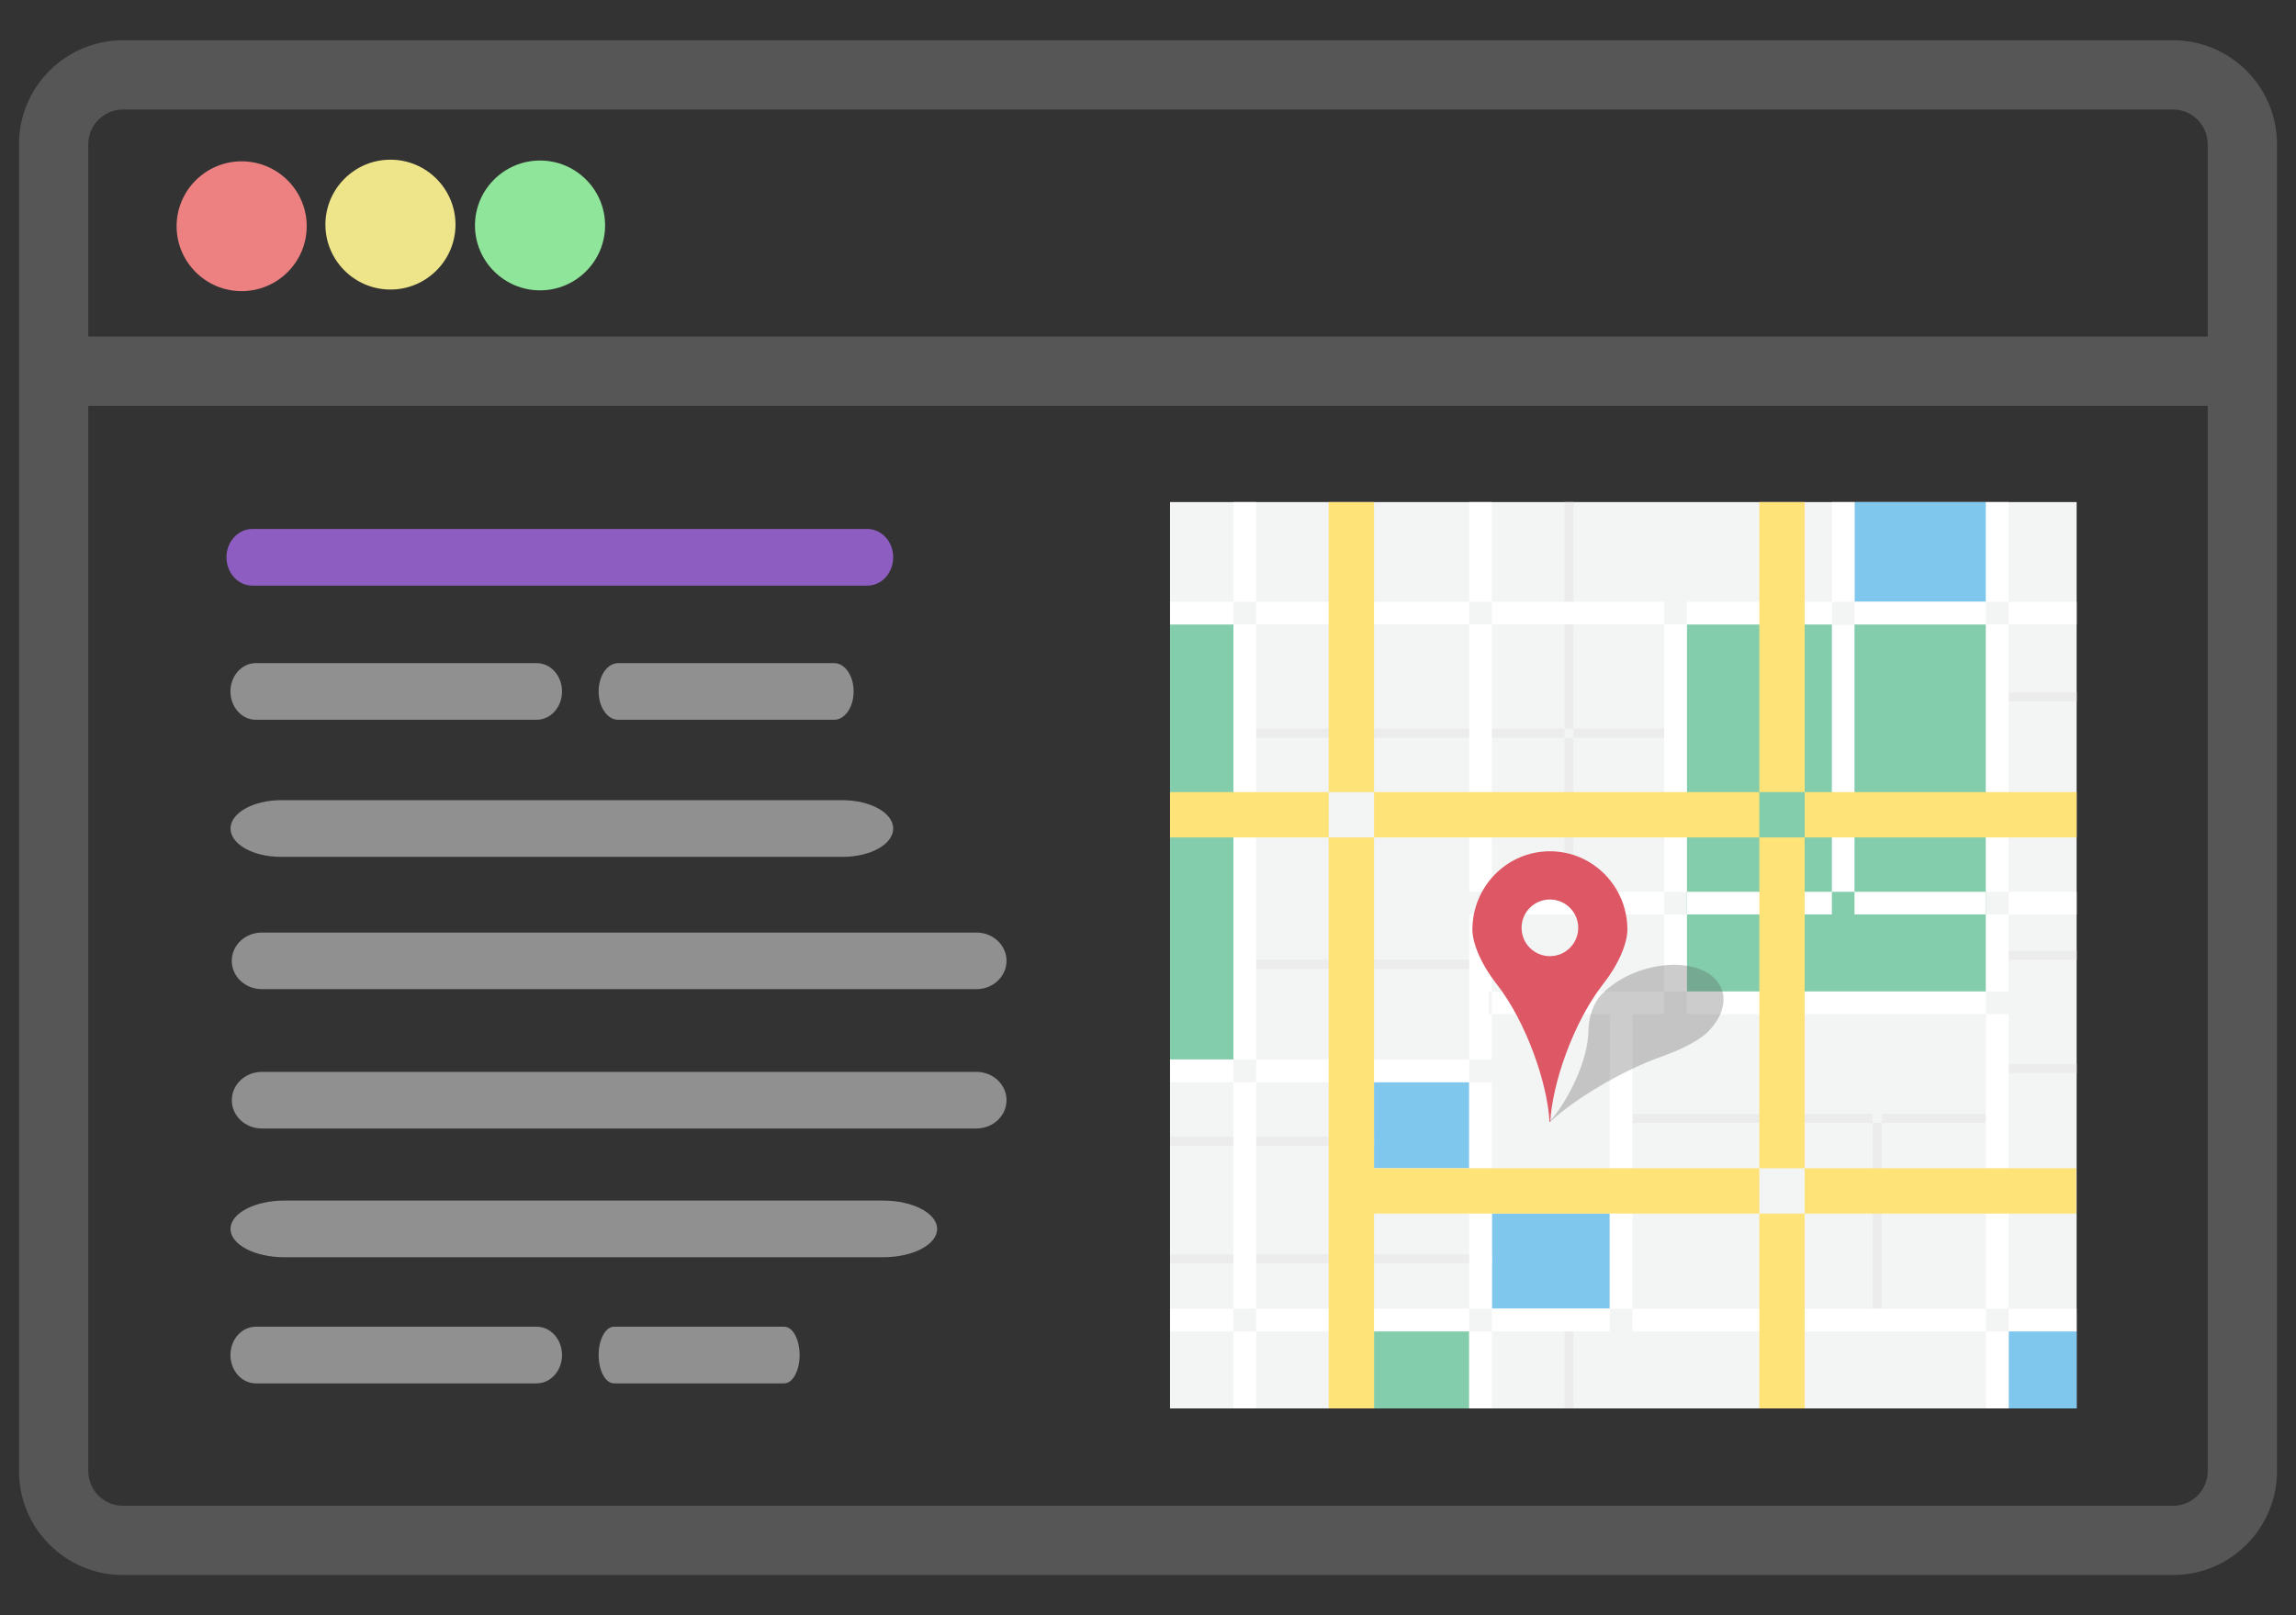 <svg xmlns="http://www.w3.org/2000/svg" width="508.739" height="358.015" viewBox="0 0 508.739 358.015"><rect x="0" y="0" width="508.739" height="358.015" fill="#333333" stroke="none"/><path fill="#8E5DC1" d="M197.912 123.517c0 3.472-2.56 6.281-5.725 6.281h-136.269c-3.163 0-5.74-2.809-5.74-6.281 0-3.465 2.577-6.275 5.74-6.275h136.269c3.165-.001 5.725 2.809 5.725 6.275"/><path fill="#909090" d="M124.531 153.249c0 3.475-2.514 6.28-5.604 6.28h-62.256c-3.09 0-5.61-2.805-5.61-6.28 0-3.472 2.52-6.272 5.61-6.272h62.256c3.09-.001 5.604 2.799 5.604 6.272m0 147.081c0 3.475-2.514 6.277-5.604 6.277h-62.256c-3.09 0-5.61-2.803-5.61-6.277 0-3.473 2.52-6.273 5.61-6.273h62.256c3.09-.001 5.604 2.8 5.604 6.273m64.613-147.081c0 3.475-1.934 6.28-4.31 6.28h-47.877c-2.378 0-4.316-2.805-4.316-6.28 0-3.472 1.938-6.272 4.316-6.272h47.877c2.376-.001 4.31 2.799 4.31 6.272m-11.97 147.081c0 3.475-1.525 6.277-3.396 6.277h-37.735c-1.875 0-3.402-2.803-3.402-6.277 0-3.473 1.527-6.273 3.402-6.273h37.735c1.871-.001 3.396 2.8 3.396 6.273m20.738-116.688c0 3.475-5.025 6.274-11.225 6.274h-124.418c-6.181 0-11.192-2.799-11.192-6.274 0-3.459 5.011-6.286 11.192-6.286h124.418c6.199 0 11.225 2.826 11.225 6.286m9.732 88.74c0 3.473-5.358 6.271-11.969 6.271h-132.664c-6.592 0-11.935-2.799-11.935-6.271 0-3.461 5.343-6.287 11.935-6.287h132.664c6.61 0 11.969 2.826 11.969 6.287m15.376-59.422c0 3.467-2.998 6.273-6.654 6.273h-158.355c-3.68 0-6.659-2.807-6.659-6.273 0-3.473 2.979-6.266 6.659-6.266h158.355c3.656.001 6.654 2.794 6.654 6.266m0 30.883c0 3.473-2.989 6.275-6.666 6.275h-158.333c-3.683 0-6.66-2.803-6.66-6.275 0-3.461 2.978-6.273 6.66-6.273h158.333c3.677 0 6.666 2.812 6.666 6.273"/><path fill="#565656" d="M481.494 349.093h-454.25c-12.694 0-23.032-10.33-23.032-23.031v-294.11c0-12.695 10.338-23.031 23.032-23.031h454.25c12.699 0 23.033 10.335 23.033 23.031v294.11c0 12.701-10.334 23.031-23.033 23.031m-454.25-324.816c-4.229 0-7.68 3.446-7.68 7.675v294.11c0 4.236 3.451 7.678 7.68 7.678h454.25c4.236 0 7.68-3.441 7.68-7.678v-294.11c0-4.229-3.443-7.675-7.68-7.675h-454.25zm-11.098 50.318h477.159v15.354h-477.159z"/><path fill="#44B9B9" d="M60.289 50.142c0 3.708-3.019 6.709-6.749 6.709-3.71 0-6.73-3-6.73-6.709 0-3.701 3.021-6.71 6.73-6.71 3.73 0 6.749 3.008 6.749 6.71"/><path fill="#ED8080" d="M53.541 64.529c-7.946 0-14.41-6.456-14.41-14.387 0-7.928 6.464-14.387 14.41-14.387 7.958 0 14.418 6.458 14.418 14.387 0 7.931-6.46 14.387-14.418 14.387"/><path fill="#44B9B9" d="M93.246 49.789c0 3.7-3.002 6.71-6.734 6.71-3.718 0-6.73-3.01-6.73-6.71 0-3.707 3.012-6.708 6.73-6.708 3.732-.001 6.734 3.001 6.734 6.708"/><path fill="#EEE58A" d="M86.512 64.175c-7.947 0-14.41-6.456-14.41-14.387 0-7.936 6.463-14.396 14.41-14.396 7.95 0 14.414 6.46 14.414 14.396 0 7.932-6.465 14.387-14.414 14.387"/><path fill="#44B9B9" d="M126.396 49.964c0 3.708-3.012 6.711-6.73 6.711-3.721 0-6.74-3.003-6.74-6.711 0-3.707 3.019-6.708 6.74-6.708 3.718 0 6.73 3.001 6.73 6.708"/><path fill="#8FE599" d="M119.666 64.353c-7.957 0-14.421-6.455-14.421-14.388 0-7.927 6.464-14.387 14.421-14.387 7.947 0 14.408 6.459 14.408 14.387 0 7.932-6.461 14.388-14.408 14.388"/><path fill-rule="evenodd" clip-rule="evenodd" fill="#F3F4F4" d="M259.251 111.279h200.883v200.882h-200.883z"/><path fill-rule="evenodd" clip-rule="evenodd" fill="#7FC7ED" d="M304.449 239.843h21.094v19.088h-21.094zm140.621 55.244h15.064v17.074h-15.064zm-114.504-26.115h26.113v21.061h-26.113zm80.351-157.693h29.129v22.098h-29.129z"/><path fill-rule="evenodd" clip-rule="evenodd" fill="#83CDAC" d="M373.755 138.4h66.291v81.357h-66.291zm-114.504 0h14.061v96.422h-14.061zm45.198 156.687h21.094v17.074h-21.094z"/><path fill-rule="evenodd" clip-rule="evenodd" fill="#ECECEC" d="M273.312 161.5h95.42v2.009h-95.42zm0 51.226h57.254v2.008h-57.254zm-14.061 39.172h45.197v2.01h-45.197zm185.819-98.434h15.064v2.009h-15.064zm0 57.252h15.064v2.01h-15.064zm0 25.112h15.064v2.008h-15.064zm-185.819 42.185h71.314v2.008h-71.314zm102.452-31.138h78.344v2.012h-78.344zm-15.069-135.596h2.01v91.402h-2.01zm0 183.808h2.01v17.074h-2.01zm68.303-48.212h2.008v43.191h-2.008z"/><path fill-rule="evenodd" clip-rule="evenodd" fill="#fff" d="M259.251 133.377h200.883v5.023h-200.883zm0 101.445h71.314v5.021h-71.314zm70.61-15.065h115.209v5.021h-115.209zm-70.61 70.309h200.883v5.021h-200.883zm66.291-92.408h134.592v5.023h-134.592zm-52.23-86.379h5.023v200.882h-5.023zm166.734 0h5.023v200.882h-5.023zm-114.504 0h5.023v200.882h-5.023zm43.19 22.098h5.023v91.402h-5.023zm-12.053 91.402h5.023v70.309h-5.023zm49.217-113.5h5.021v91.402h-5.021z"/><path fill-rule="evenodd" clip-rule="evenodd" fill="#FEE379" d="M294.404 111.279h10.045v200.882h-10.045zm95.42 0h10.045v200.882h-10.045zm-130.573 64.283h200.883v10.044h-200.883zm45.198 83.369h155.584v10.041h-155.584z"/><path opacity=".3" fill="#545454" d="M343.443 248.685c4.891-4.656 15.539-11.287 24.861-14.553 5.076-1.781 8.729-3.965 10.238-5.531 5.254-5.447 4.207-11.689-2.336-13.953-6.547-2.26-16.115.32-21.367 5.768-1.512 1.566-2.848 4.549-2.885 8.07-.072 6.461-4.34 15.295-8.635 20.156l.124.043z"/><path fill="#DE5764" d="M343.419 188.675c-9.482 0-17.17 7.779-17.17 17.375 0 2.764 1.68 7.316 5.328 11.99 6.701 8.574 11.324 22.201 11.756 30.59h.174c.432-8.389 5.055-22.016 11.756-30.59 3.65-4.674 5.328-9.227 5.328-11.99 0-9.595-7.687-17.375-17.172-17.375zm0 23.248c-3.467 0-6.275-2.812-6.275-6.279s2.809-6.277 6.275-6.277c3.469 0 6.277 2.811 6.277 6.277s-2.808 6.279-6.277 6.279z"/></svg>